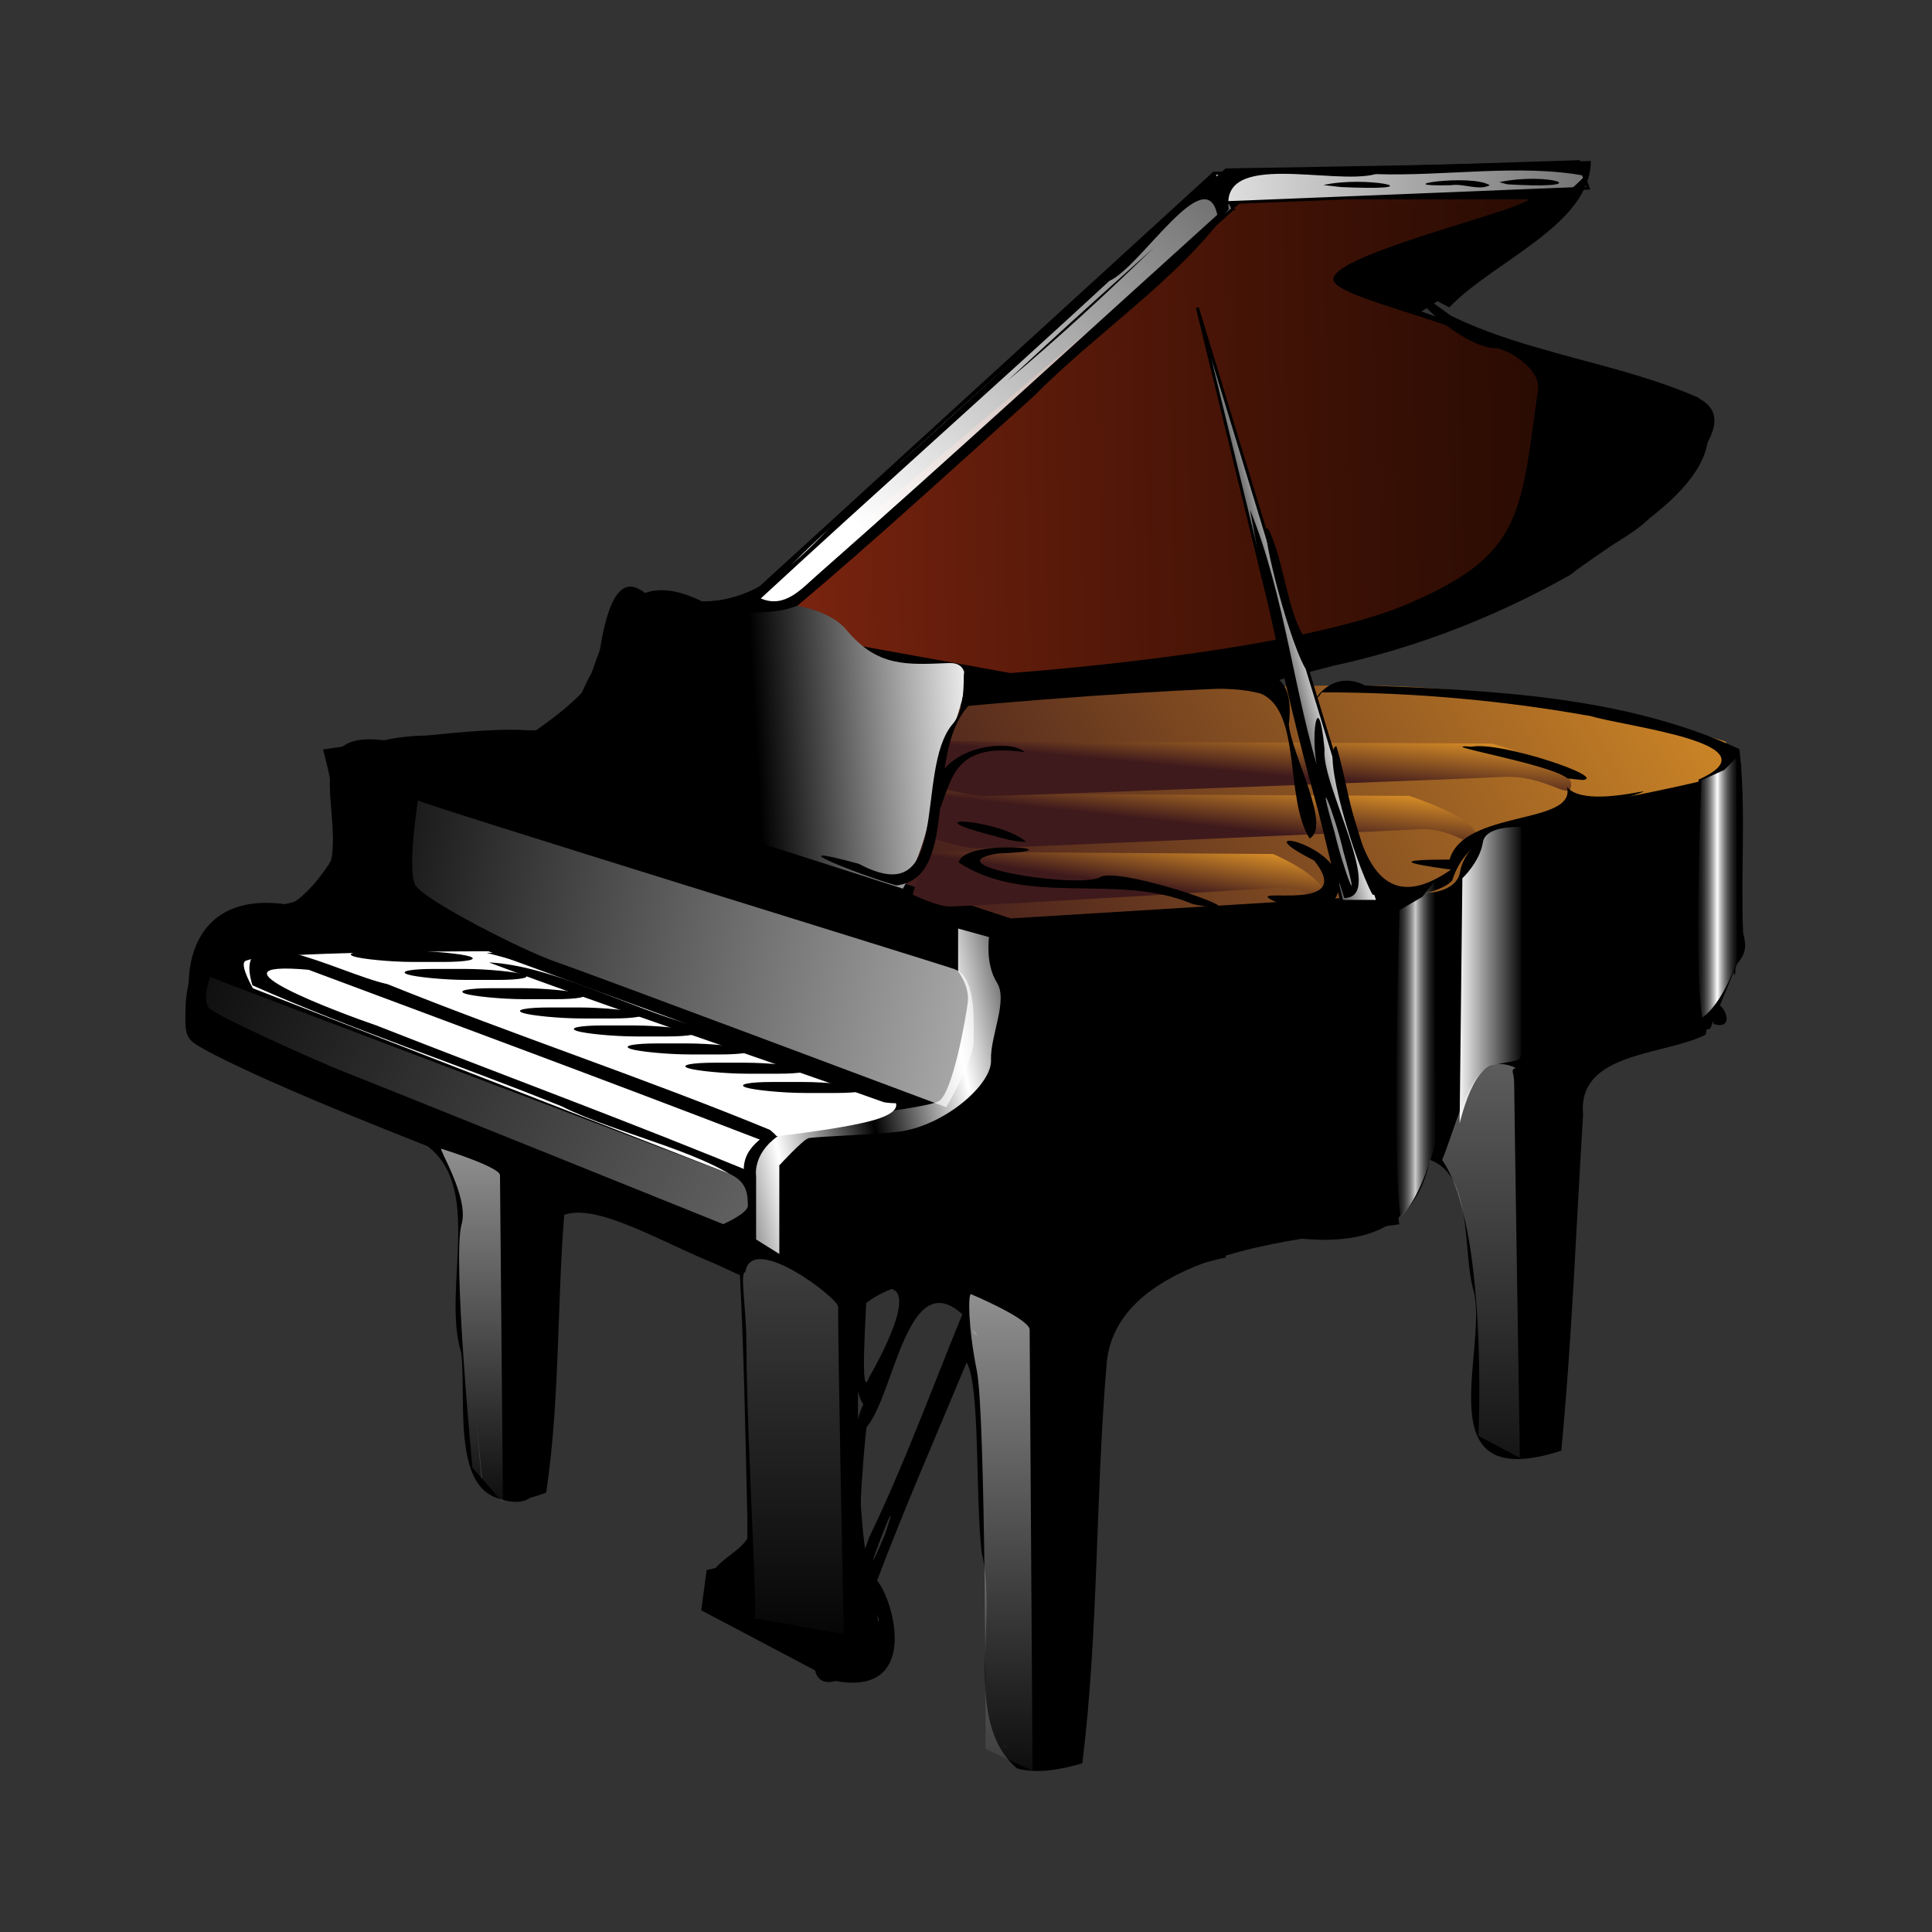 <svg:svg xmlns:dc="http://purl.org/dc/elements/1.1/" xmlns:ns1="http://www.w3.org/1999/xlink" xmlns:ns3="http://web.resource.org/cc/" xmlns:rdf="http://www.w3.org/1999/02/22-rdf-syntax-ns#" xmlns:svg="http://www.w3.org/2000/svg" height="442.132" id="svg2" version="1.0" viewBox="-42.423 -36.66 442.132 442.132" width="442.132">
 <svg:rect x="-42.423" y="-36.66" width="442.132" height="442.132" fill="#333333" stroke="none"/>
 <svg:defs id="defs4">
  <svg:linearGradient id="linearGradient3220">
   <svg:stop id="stop3222" offset="0" stop-color="#3f1a1c" />
   <svg:stop id="stop3224" offset="1" stop-color="#d88e27" />
  </svg:linearGradient>
  <svg:linearGradient id="linearGradient21874">
   <svg:stop id="stop21876" offset="0" stop-color="#fff" />
   <svg:stop id="stop21878" offset="1" stop-color="#fff" stop-opacity="0" />
  </svg:linearGradient>
  <svg:linearGradient id="linearGradient11326">
   <svg:stop id="stop11328" offset="0" stop-color="#fff" />
   <svg:stop id="stop11330" offset="1" stop-color="none" />
  </svg:linearGradient>
  <svg:linearGradient gradientTransform="matrix(1.377 0 0 .494 409.59 61.303)" gradientUnits="userSpaceOnUse" id="linearGradient4373" x1="-177" x2="-177" y1="454.63" y2="648.56" ns1:href="#linearGradient21874" />
  <svg:linearGradient gradientTransform="matrix(.712 0 0 .665 339.96 -15.46)" gradientUnits="userSpaceOnUse" id="linearGradient4376" spreadMethod="reflect" x1="-247.43" x2="-215.86" y1="411.57" y2="405.36" ns1:href="#linearGradient21874" />
  <svg:linearGradient gradientTransform="matrix(.682 .175 .015 .255 230.98 213.46)" gradientUnits="userSpaceOnUse" id="linearGradient4379" x1="-98.593" x2="-332.37" y1="289.05" y2="246.84" ns1:href="#linearGradient21874" />
  <svg:linearGradient gradientTransform="matrix(.712 0 0 .665 452.67 -72.118)" gradientUnits="userSpaceOnUse" id="linearGradient4382" x1="-177" x2="-177" y1="454.63" y2="648.56" ns1:href="#linearGradient21874" />
  <svg:linearGradient gradientTransform="matrix(.712 0 0 .494 220.59 31.172)" gradientUnits="userSpaceOnUse" id="linearGradient4385" x1="-177" x2="-177" y1="454.63" y2="648.56" ns1:href="#linearGradient21874" />
  <svg:linearGradient gradientTransform="matrix(.712 0 0 .665 341.8 -15.667)" gradientUnits="userSpaceOnUse" id="linearGradient4388" x1="-177" x2="-177" y1="454.63" y2="648.56" ns1:href="#linearGradient21874" />
  <svg:linearGradient gradientTransform="matrix(.712 0 0 .665 341.13 -17.549)" gradientUnits="userSpaceOnUse" id="linearGradient4391" spreadMethod="reflect" x1="-29.718" x2="-7.983" y1="362.42" y2="362.42" ns1:href="#linearGradient21874" />
  <svg:linearGradient gradientTransform="matrix(.712 0 0 .665 290.9 24.882)" gradientUnits="userSpaceOnUse" id="linearGradient4394" x1="-98.593" x2="-332.37" y1="289.05" y2="246.84" ns1:href="#linearGradient21874" />
  <svg:linearGradient gradientTransform="matrix(.712 0 0 .86 272.63 -43.255)" gradientUnits="userSpaceOnUse" id="linearGradient4397" spreadMethod="reflect" x1="53.321" x2="61.129" y1="328.71" y2="328.71" ns1:href="#linearGradient11326" />
  <svg:linearGradient gradientTransform="matrix(.712 0 0 .665 341.7 -16.289)" gradientUnits="userSpaceOnUse" id="linearGradient4400" spreadMethod="reflect" x1="53.321" x2="61.129" y1="328.71" y2="328.71" ns1:href="#linearGradient11326" />
  <svg:linearGradient gradientTransform="matrix(.455 0 0 .665 193.28 -5.21)" gradientUnits="userSpaceOnUse" id="linearGradient4415" x1="185.75" x2="187.57" y1="318.02" y2="299.96" ns1:href="#linearGradient3220" />
  <svg:linearGradient gradientTransform="matrix(.712 0 0 .665 -34.819 -109.1)" gradientUnits="userSpaceOnUse" id="linearGradient4418" x1="389.42" x2="665.18" y1="225.05" y2="217.48">
   <svg:stop id="stop11318" offset="0" stop-color="#fff" />
   <svg:stop id="stop11320" offset="1" stop-color="#fff" stop-opacity="0" />
  </svg:linearGradient>
  <svg:linearGradient gradientTransform="matrix(.712 0 0 .665 340.12 -15.34)" gradientUnits="userSpaceOnUse" id="linearGradient4421" x1="-327.64" x2="-179.93" y1="274.21" y2="266.13">
   <svg:stop id="stop8677" offset="0" />
   <svg:stop id="stop8683" offset=".5" />
   <svg:stop id="stop8679" offset="1" stop-color="#fff" />
  </svg:linearGradient>
  <svg:linearGradient gradientTransform="matrix(.712 0 0 .665 -34.819 -109.1)" gradientUnits="userSpaceOnUse" id="linearGradient4424" x1="305.58" x2="511.64" y1="343.24" y2="139.18">
   <svg:stop id="stop10435" offset="0" stop-color="#fff" />
   <svg:stop id="stop10437" offset="1" stop-color="#fff" stop-opacity="0" />
  </svg:linearGradient>
  <svg:linearGradient gradientTransform="matrix(.712 0 0 .665 341.67 -17.856)" gradientUnits="userSpaceOnUse" id="linearGradient4427" spreadMethod="reflect" x1="-84.706" x2="-66.626" y1="290.29" y2="286">
   <svg:stop id="stop7772" offset="0" />
   <svg:stop id="stop7774" offset="1" stop-color="#fff" />
  </svg:linearGradient>
  <svg:linearGradient gradientTransform="matrix(.712 0 0 .665 -34.819 -109.1)" gradientUnits="userSpaceOnUse" id="linearGradient4430" x1="72.357" x2="567.57" y1="335.22" y2="325.22">
   <svg:stop id="stop19231" offset="0" stop-color="#e04422" />
   <svg:stop id="stop19233" offset="1" stop-color="#6e1d05" stop-opacity=".289" />
  </svg:linearGradient>
  <svg:linearGradient gradientTransform="matrix(.712 0 0 .665 195.45 -30.492)" gradientUnits="userSpaceOnUse" id="linearGradient4434" x1="185.75" x2="187.57" y1="318.02" y2="299.96" ns1:href="#linearGradient3220" />
  <svg:linearGradient gradientTransform="matrix(.608 0 0 .665 195.96 -18.516)" gradientUnits="userSpaceOnUse" id="linearGradient4437" x1="185.75" x2="187.57" y1="318.02" y2="299.96" ns1:href="#linearGradient3220" />
  <svg:linearGradient gradientTransform="matrix(.712 0 0 .665 -34.819 -109.1)" gradientUnits="userSpaceOnUse" id="linearGradient4440" x1="332.48" x2="587.33" y1="503.81" y2="372.53" ns1:href="#linearGradient3220" />
 </svg:defs>
 <svg:g id="layer3" transform="translate(-29.091 -35.579)">
  <svg:path d="m349.28 37.52l-84.87 1.092-107.54 98.258-14.02 2.19s-6.09-2.7-10.9 0.31-2.79 3.82-8.35 11.74c-5.55 7.91-4.13 16.06-16.99 15.24-12.855-0.82-45.583 4.37-45.583 4.37s5.592 19.5 1.169 26.2c-12.818 19.42-23.891 7.99-28.097 15.87-1.208 2.26-4.485 9.89-4.631 16.89-0.124 5.96-0.08 6.7 3.507 8.73 15.353 8.67 58.443 25.11 58.443 25.11s3.763 54.21 6.012 74.51c0.396 3.58 9.64 6.43 11.52 1.92 7.14-17.19 3.51-69.72 3.51-69.72l47.04 21.76-1.46 4.28v60.05l-9.35 2.19-1.17 8.73 26.89 14.19s9.26 3.12 12.77-0.42c3.51-3.55 1.25-13.77 1.25-13.77s-0.75 11.36-2.12-5.89c-3.88-7.29-3.96-40.15-3.39-63.09 9.97-8.89 20.71-5.26 20.71-5.26l6.84 11.23s4.55 76.81 5.01 92.25c4.97 8.15 17.37 3.51 17.37 3.51l5.84-94.98s5.85-10.92 14.03-14.19c8.18-3.28 14.03-4.37 14.03-4.37l-1.17-2.19 40.91-5.45s-1.17-6.56 3.5-12.01c4.68-5.46 8.06-4.87 9.02-3.04 7.42 14.14 7.35 64.18 7.35 64.18l9.18 4.09 8.35-4.09 3.51-79.7 4.67-7.65 25.72-6.55 6.22-15.01 0.79-45.04-143.77-9.82 49.64-12.95s64.91-23.08 74.26-35.09 19.87-21.837 9.35-26.204-46.6-13.512-63.12-19.652c18.76-11.231 39.29-31.662 38.12-32.754z" fill-rule="evenodd" id="path3105" stroke="#000" stroke-width=".688px" />
  <svg:path d="m103.82 171.56l114.14 37.54 96.57-5.95s5.63-0.58 6.26-4.68c0.63-4.09 5.01-9.36 12.53-11.7 7.51-2.34 49.48-9.36 50.11-11.7 0.62-2.34-1.88-6.44-1.88-6.44s-41.34-13.45-88.95-12.87c-47.6 0.59-98.58 5.27-188.78 15.8z" fill="url(#linearGradient4440)" fill-rule="evenodd" id="path2229" />
  <svg:path d="m202.94 180.51l106.21 0.55s15.45 4.91 15.45 9.28c0 4.36-4.48-2.19-13.46-1.64-8.97 0.54-96.73 4.37-100.72 4.37s-11.47-2.73-11.47-2.73l3.99-9.83z" fill="url(#linearGradient4437)" fill-rule="evenodd" id="path4131" />
  <svg:path d="m203.63 168.53l124.48 0.55s18.12 4.91 18.12 9.28-5.26-2.18-15.78-1.64c-10.52 0.55-113.38 4.37-118.06 4.37-4.67 0-13.44-2.73-13.44-2.73l4.68-9.83z" fill="url(#linearGradient4434)" fill-rule="evenodd" id="path3248" />
  <svg:path d="m98.423 216.61s-53.485 0.02-55.747 2.34c-1.056 1.08 1.879 6.14 1.879 6.14l112.74 43.88s-0.94-2.19 0-4.97 3.76-4.68 3.76-4.68 18.17-1.9 25.68-4.1c7.52-2.19 4.39-4.68 4.39-4.68l-92.707-33.93z" fill="#fff" fill-rule="evenodd" id="path4855" />
  <svg:path d="m336.59 44.544h-65.13l-115.24 97.266 61.66 11.13s64.4-4.49 90.91-15.8c26.34-11.24 25.8-20.28 29.83-48.875 1.85-13.124-47.82-19.959-46.81-25.662 1.02-5.703 41.72-15.207 44.78-18.059z" fill="url(#linearGradient4430)" fill-rule="evenodd" id="path7780" />
  <svg:path d="m293.74 205.2l-33.06-135.88 41.32 135.88h-8.26z" fill="url(#linearGradient4427)" fill-rule="evenodd" id="path6895" stroke="#000" stroke-width=".688px" />
  <svg:path d="m268.82 46.677l-105.77 94.763-20.87-0.67s23.03-7.4 23.03-10.08c0-2.69 100.01-91.406 100.01-91.406l3.6 7.393z" fill="url(#linearGradient4424)" fill-rule="evenodd" id="path9558" stroke="#000" stroke-width=".688px" />
  <svg:path d="m193.28 202.28l-93.71-29.97s22.79-13.1 23.81-20.7 3.05-20.91 9.16-18.06c6.1 2.85-2.31 4.54 7.86 3.59 10.18-0.95 32.84-2.64 39.96 5.92 7.13 8.55 13.76 7.99 23.41 7.6 9.15-0.37-0.77 16.38-3.5 29.8-1.39 12.74-6.99 21.82-6.99 21.82z" fill="url(#linearGradient4421)" fill-rule="evenodd" id="path8663" />
  <svg:path d="m347.96 35.923l-83.46 2.689 2.16 6.721 83.46-3.361-2.16-6.049z" fill="url(#linearGradient4418)" fill-rule="evenodd" id="path10441" stroke="#000" stroke-width=".688px" />
  <svg:path d="m198.51 193.82l79.53 0.54s11.57 4.92 11.57 9.28c0 4.37-3.36-2.18-10.08-1.63-6.72 0.54-72.44 4.36-75.42 4.36-2.99 0-8.59-2.73-8.59-2.73l2.99-9.82z" fill="url(#linearGradient4415)" fill-rule="evenodd" id="path4135" />
  <svg:g fill="#000001" id="g4264" transform="matrix(.277 0 .44 .147 -185.56 159.91)">
   <svg:g id="g4248">
    <svg:rect height="17.143" id="rect4240" rx="35.607" ry="38.906" width="95.714" x="288.57" y="385.22" />
    <svg:rect height="17.143" id="rect4242" rx="35.607" ry="38.906" width="95.714" x="288.57" y="413.22" />
    <svg:rect height="17.143" id="rect4244" rx="35.607" ry="38.906" width="95.714" x="288.57" y="443.22" />
    <svg:rect height="17.143" id="rect4246" rx="35.607" ry="38.906" width="95.714" x="288.57" y="473.22" />
   </svg:g>
   <svg:g id="g4254" transform="translate(0,116)">
    <svg:rect height="17.143" id="rect4256" rx="35.607" ry="38.906" width="95.714" x="288.57" y="385.22" />
    <svg:rect height="17.143" id="rect4258" rx="35.607" ry="38.906" width="95.714" x="288.57" y="413.22" />
    <svg:rect height="17.143" id="rect4260" rx="35.607" ry="38.906" width="95.714" x="288.57" y="443.22" />
    <svg:rect height="17.143" id="rect4262" rx="35.607" ry="38.906" width="95.714" x="288.57" y="473.22" />
   </svg:g>
  </svg:g>
  <svg:path d="m219.36 403.59c-12.55-10.94-4.2-33.73-8.03-49.34-1.51-12.85-0.29-38.15-3.45-43.54-6.88 16.54-14.3 33.5-20.49 49.91 4.02 4.89 9.74 26.51-9.51 22.99-8.68 2.39-3.3-14.44-1.2-2.59 17.96 2.84 12.73-15.32 3.99-20.54 0-12.56-0.19-32.38 3.56-40.22-2.96-3.43-8.16-38.95 10.93-28.65 13.68-1.18 16.63 9.03 14.13 12.13 5.45 4.47 1.77 25.32 3.94 35.41 1.21 19.81 1.78 39.67 3.34 59.46 24.4 12.67 14.81-23.15 17.79-35.84 1.59-20.1 1.14-40.85 3.59-60.69 8.98-13.26 26.14-18.71 40.82-21.98 33.74-0.48 21.11-16.04 39.77-21.49 11.64 21.19 9.16 57.23 9.64 69.55 20.62 8.35 12.62-20.03 15.38-31.23 1.93-17.39-0.33-35.54 4.74-52.41 4.13-11.82 27.31-3.85 26.72-16.04 0.11-17.05 0.22-34.09 0.34-51.14 18.4-8.19-16.6-12.1-24.58-14.53-20.29-3.64-40.95-5.46-61.61-5.45-3.47 4.97 1.17-6.03 9.85-1.59 28.92 1.12 59.39 2.4 85.7 14.57 1.59 13.39 0.26 28.26 0.86 42.12 2.4 8.55-5.37 5.03-8.58 23.24-9.57 4.86-29.38 3.85-28.05 18.3-1.58 25.64-2.54 51.33-4.99 76.91-31.23 10.06-16.83-22.26-19.98-36.32-2.79-9.01 0.09-26.45-10.05-30.24-2.98 14.04-12.69 19.59-29.31 18.04-16.82 2.73-42.43 8.87-44.64 27.96-2.66 30.63-1.86 61.63-5.62 92.08-4.48 1.36-10.45 2.54-15 1.16zm-33.88-52.66c8.04-16.65 14.42-34.14 21.42-51.24-12.62-11.48-15.55 18.45-21.9 25.78-0.59 3.2-3.39 38.52 0.48 25.46zm3.72-0.88c5.35-16.14-8.14 19.17 0 0zm-3.68-35.87c3.64-6.32 13.87-25.81-0.55-18.95-0.05 3.27-1.6 25.03 0.55 18.95zm198.67-114.7c0.4-7.64-1.68 25.99-0.42 22.28 0.33-7.42 0.38-14.85 0.42-22.28zm-221.1 169.12c8.16-1.86-16.42-2.53-4.54-2.9 5.19-2.36 16.96 3.29 4.54 2.9zm-13.89-4.03c-3.18-10.41 13.24-9.49 8.45-20.05-0.41-18.17-0.75-36.34-1.68-54.49-12.64-3.39-31.26-16.25-40.18-13.11-1.68 21.13-1 42.74-4.13 63.58-23.292 8.89-18.003-18.76-19.412-31.9-4.654-14.79 5.599-38.7-8.694-48.06-16.708-7.81-34.9-13.39-50.906-22.13-6.229-15.45-3.06-35.57 19.189-32.58 24.721-4.75-3.973-40.97 22.735-37.49 13.53-3.29 33.468 2.43 43.778-5.49 5.94-12.78 7.89-36.79 29.05-26.26 20.11-0.23 30.05-21.69 45.22-31.75 24.9-22.389 49.42-45.153 74.5-67.373 27.87-0.462 55.74-0.926 83.6-1.704-0.02 14.54-22.25 22.899-32.38 33.49-8.38-4.09-6.79-5.54-0.65-2.895 10.47-9.109 22.09-17.528 31.67-27.207-14.77-2.781-32.13 0.152-47.88-0.386-9.66 2.639-35.65-5.494-33.61 8.025-11.69 16.23-30.11 28.087-44.4 42.602-18 16.138-35.78 32.498-54.29 48.128-15.89 6.3-42.89-10.36-43.12 14.78-2.51 24.61-32.267 15.04-50.22 18.9-13.833-2.59-11.864 6.89-9.398 16.66 3.618 20.12-21.984 20.65-31.87 25.72-1.293 6.8-4.961 23.68 6.287 26.07 16.888 7.59 34.87 13.35 51.04 22.15 3.116 24.95 2.523 50.28 4.939 75.33 21.342 9.81 11.042-24.15 14.762-35.32 1.28-8.76 0.76-34.1 0.46-31.39 18.43 4.83 34.06 16.32 52.66 20.71-1.12-13.21 3.15-25.89-3.86-31.3-34.35-13.24-69.061-26.09-103.58-38.98-25.761-2.29 8.076 10.2 15.475 12.72 29.375 11.54 59.065 22.46 88.175 34.53 3.58 17.95-21.44-3.25-30-4.01-12.5-7.11 30.12 11.74 25.79 8.03-30.13-12.27-60.716-23.66-90.618-36.36 31.324 10.67 61.528 24.22 92.528 35.67-7.93-8.39-30.12-12.65-43.4-19.32-23.448-9.53-47.746-17.47-70.787-27.7-5.197-16.77 19.7-2.72 30.906-0.27 28.991 11.69 58.781 21.5 87.551 33.36 10.25 8.45 3.26 25 3.67 36.38-15.36-3.43-3.11 27.15-6.52 38.2-2.25 8.79 6.16 23.62-6.98 26.27-1.02 7.38-2.85 10.98-3.87 6.22zm24.43-234c30.87-27.18 61.11-54.971 91.61-82.502-2.68-12.566-17.65 12.107-24.68 15.123-26.36 24.354-53.63 48.509-79.78 72.679 5.5 2.36 9.31-2.22 12.85-5.3zm51.79-52.086c8.35-7.698 16.81-15.287 25.29-22.867-10.82 10.465-21.88 20.712-33.48 30.42 2.73-2.518 5.46-5.035 8.19-7.553zm-57.38 244.72c1.92-8.55-2.84-26.75 3.77-30.11 1.25 18.24 1.13 36.59 0.76 54.87-8.24 15.83-3.55-19.43-4.53-24.76zm3.06-21.63c-0.62 1.67 0.04 25.3 0.1 7.15l-0.02-3.81-0.08-3.34zm3.65-41.83c10.8-3.06 14.42-0.41 0.99 0.77l-2.67 0.24 1.68-1.01zm14.21-8.58c-30.07-10.75-60.52-20.8-90.399-32 14.689 0.74 32.039 10.49 47.799 14.7 15.06 5.21 30.1 10.5 45.29 15.41 9.07-4.36 5.66-4.2 7.26-9.19 4.76 8.25 5.51-12.95-1.03-15.9-5.2-5.28-8.1-5.56-7.68-8.43-32.65-11.72-66.67-20.21-98.976-32.55 33.826 9.94 67.836 20.09 101.29 31.22 9.73 7.27-0.87-10.16-10.67-8.13-27.94-10.61 32.53 8.43 6.01-0.64-7.87-1.87-18.93-7.27-3.35-2.46 18.35-1.79 22.22 15 17.66 19.82 9.06 9.99 3.13 30.77-13.2 28.15zm13.67-25.6c-5.35-4.58 0.31 4.81 0 0zm-2.67-5.99c0.25-7.33 0.56-6.35-1.62-0.42-3.73 1.43 0.29 1.57 1.62 0.42zm-48.26 15.01c-18-5.55-35.52-13.05-53.711-17.62 17.081-0.1 34.511 11.21 51.721 15.59 8.36 2.45 20.86 8.56 4.15 2.75l-2.16-0.72zm227.14-1.31c-1.27-11.11 7.23 2.12 0 0zm-119.23-27.47c-17.13-7.3-37.61 0.85-53.54-9.5 1.1-5.74 28.86-2.81 8.78-2.05-14.94 2.64 17.39 7.93 23.35 5.54 3.61-3.28 42.29 10.28 21.41 6.01zm21.89 0.73c-16.73-6.67 17.08 3.06 5.88-10.7-19.27-9.7 13.07-2.5 4.24 9.67-2.23 2.7-7.18 0.88-10.12 1.03zm12.8-2.1c-9.27-29.12-16.19-59.01-21.56-88.85 8.17 20.13 9.9 41.96 16.53 62.54-3.5-7.04-1.09-24.76 0.52-7.69-0.87 8.16 14.32 33.9 4.51 34zm-0.19-10.56c-2.15-9.25-6.7-20.31-2.01-4.39 1.95 8.42 6.44 20.06 2.01 4.39zm6.63 9.74c-4.3-8.04-11.64-32.95-8.26-33.94 4.19 12.89 5.13 42.97 26.25 28.26-11.89-1.64-12.11-2.26-0.33-2.31 3.33-11.51 29.13-7.81 26.86-16.63 4.82 6.15 29.77-3.19 10.18 3.74-12.62 4.99-31.62 2.52-36.43 17.66-2.75 3.26-14.03 4.74-18.27 3.22zm-108.99-2.06c-8.23-2.36-28.83-10.49-8.54-4.95 21.65 11.54 12.53-21.43 21.45-31.97 4.96-5.52 0.13-20.35 5.2-5.64-12.74 10.03-2.55 40.88-18.11 42.56zm21.56-11.56c-18.74-4.91 2.56-3.52 8.18 1.58-2.83 0.03-5.5-0.89-8.18-1.58zm73.05 0.81c-5.75-9.19-1.77-28.99-11.06-33.11-7.95-2.33-18.17-0.08-25.84-2.3 12.74 1.13 34.75-11.62 32.15 9.29 0.71 7.15 9.84 23.37 4.75 26.12zm-85.15-5.33c-4.76-15.21 16.33-18.16 19.94-14.43-16.52-2.34-16.49 6.23-19.94 14.43zm-114.35-3.11c-13.462-4.58 9.087 0.97 0 0zm-13.632-3.91c-17.014-6.8 21.58 5.94 0 0zm272.14-1.4c-3.79-3.33-31.92-7.99-21.91-7.25 6.52-1.29 31.35 7.06 25.39 7.62l-3.48-0.37zm-130.27-18.68c8.36-0.93 40.69-5.35 16.84-0.28-4.94-0.03-13.74 1.27-16.84 0.28zm70.25-6.56c-4.35-7.79-11.09-35.38-8.34-31.67 5.88 11.78 4.02 38.46 24.62 25.72 28.73-8.92 59.58-22.31 74.95-47.994-9.72-14.334-31.96-12.764-47.14-19.296-9.52 0.714-28.55-20.984-10.92-7.506 17.92 8.851 38.7 10.843 56.92 18.899 10.11 17.897-16.99 30.697-29.38 40.487-18.33 10.38-38.89 18.14-59.83 21.93l-0.88-0.57zm10.06-86.614c-5.03-10.487 16.15 1.022 0 0zm-5.87-23.931c9.45-2.169 25.02 1.154 6.84 0.565l-2.91-0.113-3.93-0.452zm29.2 0.036c-15.64 0.387 4.56-2.749 8.87 0.012-2.5 1.302-6.11-0.481-8.87-0.012zm11.04-0.701c10.98-2.32 22.18 1.438 4.3 0.622l-2.5-0.129-1.8-0.493z" id="path1350" />
  <svg:path d="m381.27 175.11l-5.25 2.38s-1.81 43.92 0.23 54.29c4.69-3.28 7.92-12.81 7.92-12.81l-0.17-46.59-2.73 2.73z" fill="url(#linearGradient4400)" fill-rule="evenodd" id="path11324" />
  <svg:path d="m312.2 204.13l-5.25 3.08s-1.81 56.76 0.23 70.17c4.69-4.24 7.92-16.56 7.92-16.56l-0.17-60.22-2.73 3.53z" fill="url(#linearGradient4397)" fill-rule="evenodd" id="path13957" opacity=".8" />
  <svg:path d="m82.313 182.09s-2.505 15.8-0.626 19.31 25.053 15.21 31.943 17.55 89.57 33.35 89.57 33.35 6.27-10.53 6.27-15.21 0.62-14.63-4.39-16.39c-5.01-1.75-120.89-37.44-122.77-38.61z" fill="url(#linearGradient4394)" fill-rule="evenodd" id="path13961" opacity=".694" />
  <svg:path d="m335.09 187.85s-8.73-0.62-9.4 3.76c-0.67 4.39-4.7 8.16-4.7 8.16l-0.67 59.57s2.68-15.05 8.05-16.31c5.37-1.25 6.72-0.62 6.72-3.13v-52.05z" fill="url(#linearGradient4391)" fill-rule="evenodd" id="path17471" stroke="#000" stroke-width=".688px" />
  <svg:path d="m208.87 295.08s13.43 5.64 13.43 8.15 0.67 100.96 0.67 100.96l-10.74-5.02s0-76.5-2.01-86.53c-2.02-10.03-2.02-17.56-1.35-17.56z" fill="url(#linearGradient4388)" fill-rule="evenodd" id="path18354" opacity=".6" />
  <svg:path d="m87.664 261.8s13.426 4.19 13.426 6.05 0.67 74.93 0.67 74.93l-6.97-7.97s-4.641-48.33-2.485-55.74c1.756-6.03-5.313-17.27-4.641-17.27z" fill="url(#linearGradient4385)" fill-rule="evenodd" id="path20110" opacity=".6" />
  <svg:path d="m333.53 243.31c-1.32 0.5-0.35 0.96-0.35 3.47s1.3 85.75 1.3 85.75l-9.49-5.02s2.3-47.72-8.28-63.13c4.25-10.62 6.9-25.78 16.82-21.07z" fill="url(#linearGradient4382)" fill-rule="evenodd" id="path20114" opacity=".4" />
  <svg:path d="m34.768 222.46s-2.04 5.44-0.16 7.24c1.88 1.81 24.347 11.99 31 14.58 6.654 2.58 86.562 34.78 86.562 34.78s5.76-2.5 5.65-4.29c-0.11-1.8 0.27-5.45-4.57-7.36-4.84-1.9-116.66-44.04-118.48-44.95z" fill="url(#linearGradient4379)" fill-rule="evenodd" id="path20118" opacity=".394" />
  <svg:path d="m205.93 211.41v9.82s2.65 3.31 2.21 7.04c-0.44 3.72-3.43 20.5-6.53 22.57s-31.28 4.01-37.04 8.15-4.87 9.1-4.87 9.1v14.48l5.31 3.31v-20.27s5.32-5.79 6.65-6.21c1.33-0.41 17.39-0.88 21.7-1.65 10.12-1.8 20.35-10.83 20.1-16.24-0.25-5.38 3.98-13.66 1.33-17.79-2.66-4.14-1.78-10.35-1.78-10.35l-7.08-1.96z" fill="url(#linearGradient4376)" fill-rule="evenodd" id="path20999" />
  <svg:path d="m157.23 290.04c1.42-9.29 21.27 5.97 21.25 7.94-0.08 9.85 1.3 75.9 1.3 74.93l-20.77-3.73c1.59 5.39-1.36-35.7-1.54-63.28-0.05-8.05-1.54-15.86-0.24-15.86z" fill="url(#linearGradient4373)" fill-rule="evenodd" id="path1470" opacity=".244" />
 </svg:g>
</svg:svg>